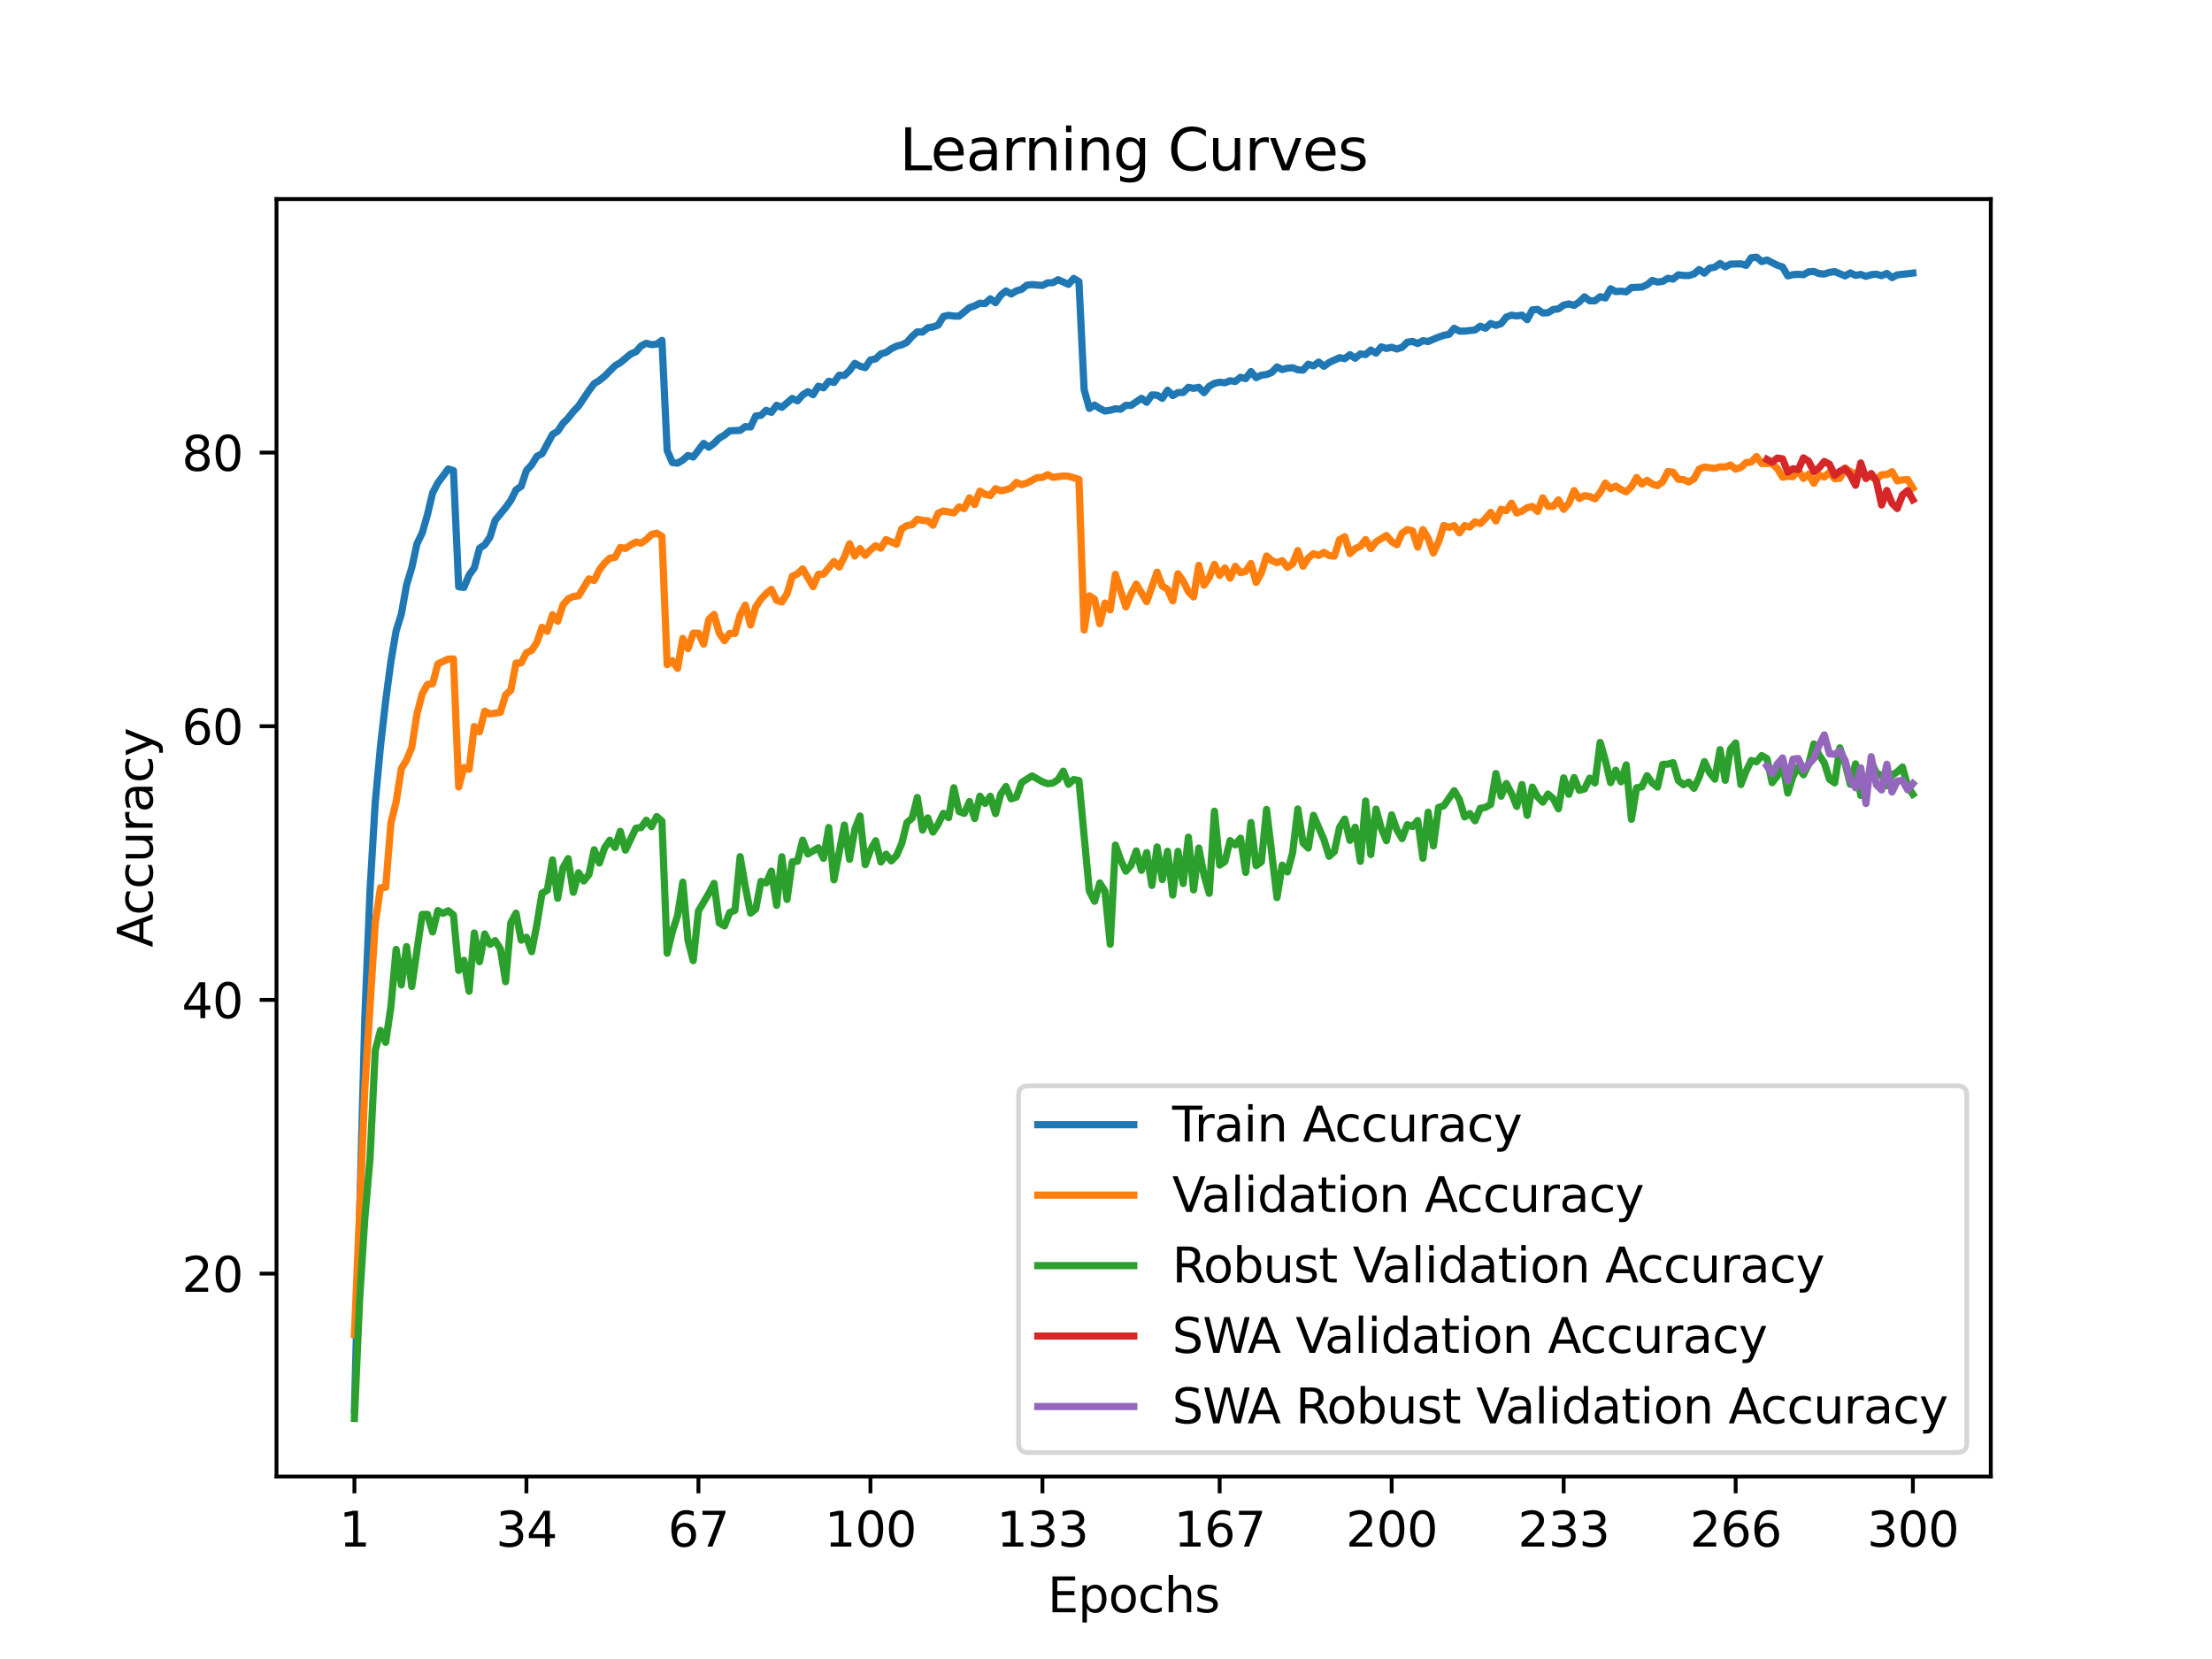 <?xml version="1.0" encoding="utf-8" standalone="no"?>
<!DOCTYPE svg PUBLIC "-//W3C//DTD SVG 1.1//EN"
  "http://www.w3.org/Graphics/SVG/1.1/DTD/svg11.dtd">
<svg xmlns:xlink="http://www.w3.org/1999/xlink" width="460.8pt" height="345.6pt" viewBox="0 0 460.8 345.6" xmlns="http://www.w3.org/2000/svg" version="1.1">
 <defs>
  <style type="text/css">*{stroke-linejoin: round; stroke-linecap: butt}</style>
 </defs>
 <g id="figure_1">
  <g id="patch_1">
   <path d="M 0 345.6 
L 460.8 345.6 
L 460.8 0 
L 0 0 
z
" style="fill: #ffffff"/>
  </g>
  <g id="axes_1">
   <g id="patch_2">
    <path d="M 57.6 307.584 
L 414.72 307.584 
L 414.72 41.472 
L 57.6 41.472 
z
" style="fill: #ffffff"/>
   </g>
   <g id="matplotlib.axis_1">
    <g id="xtick_1">
     <g id="line2d_1">
      <defs>
       <path id="m4eda9eae8a" d="M 0 0 
L 0 3.5 
" style="stroke: #000000; stroke-width: 0.8"/>
      </defs>
      <g>
       <use xlink:href="#m4eda9eae8a" x="73.833" y="307.584" style="stroke: #000000; stroke-width: 0.8"/>
      </g>
     </g>
     <g id="text_1">
      <!-- 1 -->
      <g transform="translate(70.651 322.182) scale(0.1 -0.1)">
       <defs>
        <path id="DejaVuSans-31" d="M 794 531 
L 1825 531 
L 1825 4091 
L 703 3866 
L 703 4441 
L 1819 4666 
L 2450 4666 
L 2450 531 
L 3481 531 
L 3481 0 
L 794 0 
L 794 531 
z
" transform="scale(0.016)"/>
       </defs>
       <use xlink:href="#DejaVuSans-31"/>
      </g>
     </g>
    </g>
    <g id="xtick_2">
     <g id="line2d_2">
      <g>
       <use xlink:href="#m4eda9eae8a" x="109.664" y="307.584" style="stroke: #000000; stroke-width: 0.8"/>
      </g>
     </g>
     <g id="text_2">
      <!-- 34 -->
      <g transform="translate(103.302 322.182) scale(0.1 -0.1)">
       <defs>
        <path id="DejaVuSans-33" d="M 2597 2516 
Q 3050 2419 3304 2112 
Q 3559 1806 3559 1356 
Q 3559 666 3084 287 
Q 2609 -91 1734 -91 
Q 1441 -91 1130 -33 
Q 819 25 488 141 
L 488 750 
Q 750 597 1062 519 
Q 1375 441 1716 441 
Q 2309 441 2620 675 
Q 2931 909 2931 1356 
Q 2931 1769 2642 2001 
Q 2353 2234 1838 2234 
L 1294 2234 
L 1294 2753 
L 1863 2753 
Q 2328 2753 2575 2939 
Q 2822 3125 2822 3475 
Q 2822 3834 2567 4026 
Q 2313 4219 1838 4219 
Q 1578 4219 1281 4162 
Q 984 4106 628 3988 
L 628 4550 
Q 988 4650 1302 4700 
Q 1616 4750 1894 4750 
Q 2613 4750 3031 4423 
Q 3450 4097 3450 3541 
Q 3450 3153 3228 2886 
Q 3006 2619 2597 2516 
z
" transform="scale(0.016)"/>
        <path id="DejaVuSans-34" d="M 2419 4116 
L 825 1625 
L 2419 1625 
L 2419 4116 
z
M 2253 4666 
L 3047 4666 
L 3047 1625 
L 3713 1625 
L 3713 1100 
L 3047 1100 
L 3047 0 
L 2419 0 
L 2419 1100 
L 313 1100 
L 313 1709 
L 2253 4666 
z
" transform="scale(0.016)"/>
       </defs>
       <use xlink:href="#DejaVuSans-33"/>
       <use xlink:href="#DejaVuSans-34" x="63.623"/>
      </g>
     </g>
    </g>
    <g id="xtick_3">
     <g id="line2d_3">
      <g>
       <use xlink:href="#m4eda9eae8a" x="145.496" y="307.584" style="stroke: #000000; stroke-width: 0.8"/>
      </g>
     </g>
     <g id="text_3">
      <!-- 67 -->
      <g transform="translate(139.133 322.182) scale(0.1 -0.1)">
       <defs>
        <path id="DejaVuSans-36" d="M 2113 2584 
Q 1688 2584 1439 2293 
Q 1191 2003 1191 1497 
Q 1191 994 1439 701 
Q 1688 409 2113 409 
Q 2538 409 2786 701 
Q 3034 994 3034 1497 
Q 3034 2003 2786 2293 
Q 2538 2584 2113 2584 
z
M 3366 4563 
L 3366 3988 
Q 3128 4100 2886 4159 
Q 2644 4219 2406 4219 
Q 1781 4219 1451 3797 
Q 1122 3375 1075 2522 
Q 1259 2794 1537 2939 
Q 1816 3084 2150 3084 
Q 2853 3084 3261 2657 
Q 3669 2231 3669 1497 
Q 3669 778 3244 343 
Q 2819 -91 2113 -91 
Q 1303 -91 875 529 
Q 447 1150 447 2328 
Q 447 3434 972 4092 
Q 1497 4750 2381 4750 
Q 2619 4750 2861 4703 
Q 3103 4656 3366 4563 
z
" transform="scale(0.016)"/>
        <path id="DejaVuSans-37" d="M 525 4666 
L 3525 4666 
L 3525 4397 
L 1831 0 
L 1172 0 
L 2766 4134 
L 525 4134 
L 525 4666 
z
" transform="scale(0.016)"/>
       </defs>
       <use xlink:href="#DejaVuSans-36"/>
       <use xlink:href="#DejaVuSans-37" x="63.623"/>
      </g>
     </g>
    </g>
    <g id="xtick_4">
     <g id="line2d_4">
      <g>
       <use xlink:href="#m4eda9eae8a" x="181.327" y="307.584" style="stroke: #000000; stroke-width: 0.8"/>
      </g>
     </g>
     <g id="text_4">
      <!-- 100 -->
      <g transform="translate(171.783 322.182) scale(0.1 -0.1)">
       <defs>
        <path id="DejaVuSans-30" d="M 2034 4250 
Q 1547 4250 1301 3770 
Q 1056 3291 1056 2328 
Q 1056 1369 1301 889 
Q 1547 409 2034 409 
Q 2525 409 2770 889 
Q 3016 1369 3016 2328 
Q 3016 3291 2770 3770 
Q 2525 4250 2034 4250 
z
M 2034 4750 
Q 2819 4750 3233 4129 
Q 3647 3509 3647 2328 
Q 3647 1150 3233 529 
Q 2819 -91 2034 -91 
Q 1250 -91 836 529 
Q 422 1150 422 2328 
Q 422 3509 836 4129 
Q 1250 4750 2034 4750 
z
" transform="scale(0.016)"/>
       </defs>
       <use xlink:href="#DejaVuSans-31"/>
       <use xlink:href="#DejaVuSans-30" x="63.623"/>
       <use xlink:href="#DejaVuSans-30" x="127.246"/>
      </g>
     </g>
    </g>
    <g id="xtick_5">
     <g id="line2d_5">
      <g>
       <use xlink:href="#m4eda9eae8a" x="217.158" y="307.584" style="stroke: #000000; stroke-width: 0.8"/>
      </g>
     </g>
     <g id="text_5">
      <!-- 133 -->
      <g transform="translate(207.615 322.182) scale(0.1 -0.1)">
       <use xlink:href="#DejaVuSans-31"/>
       <use xlink:href="#DejaVuSans-33" x="63.623"/>
       <use xlink:href="#DejaVuSans-33" x="127.246"/>
      </g>
     </g>
    </g>
    <g id="xtick_6">
     <g id="line2d_6">
      <g>
       <use xlink:href="#m4eda9eae8a" x="254.076" y="307.584" style="stroke: #000000; stroke-width: 0.8"/>
      </g>
     </g>
     <g id="text_6">
      <!-- 167 -->
      <g transform="translate(244.532 322.182) scale(0.1 -0.1)">
       <use xlink:href="#DejaVuSans-31"/>
       <use xlink:href="#DejaVuSans-36" x="63.623"/>
       <use xlink:href="#DejaVuSans-37" x="127.246"/>
      </g>
     </g>
    </g>
    <g id="xtick_7">
     <g id="line2d_7">
      <g>
       <use xlink:href="#m4eda9eae8a" x="289.907" y="307.584" style="stroke: #000000; stroke-width: 0.8"/>
      </g>
     </g>
     <g id="text_7">
      <!-- 200 -->
      <g transform="translate(280.363 322.182) scale(0.1 -0.1)">
       <defs>
        <path id="DejaVuSans-32" d="M 1228 531 
L 3431 531 
L 3431 0 
L 469 0 
L 469 531 
Q 828 903 1448 1529 
Q 2069 2156 2228 2338 
Q 2531 2678 2651 2914 
Q 2772 3150 2772 3378 
Q 2772 3750 2511 3984 
Q 2250 4219 1831 4219 
Q 1534 4219 1204 4116 
Q 875 4013 500 3803 
L 500 4441 
Q 881 4594 1212 4672 
Q 1544 4750 1819 4750 
Q 2544 4750 2975 4387 
Q 3406 4025 3406 3419 
Q 3406 3131 3298 2873 
Q 3191 2616 2906 2266 
Q 2828 2175 2409 1742 
Q 1991 1309 1228 531 
z
" transform="scale(0.016)"/>
       </defs>
       <use xlink:href="#DejaVuSans-32"/>
       <use xlink:href="#DejaVuSans-30" x="63.623"/>
       <use xlink:href="#DejaVuSans-30" x="127.246"/>
      </g>
     </g>
    </g>
    <g id="xtick_8">
     <g id="line2d_8">
      <g>
       <use xlink:href="#m4eda9eae8a" x="325.739" y="307.584" style="stroke: #000000; stroke-width: 0.8"/>
      </g>
     </g>
     <g id="text_8">
      <!-- 233 -->
      <g transform="translate(316.195 322.182) scale(0.1 -0.1)">
       <use xlink:href="#DejaVuSans-32"/>
       <use xlink:href="#DejaVuSans-33" x="63.623"/>
       <use xlink:href="#DejaVuSans-33" x="127.246"/>
      </g>
     </g>
    </g>
    <g id="xtick_9">
     <g id="line2d_9">
      <g>
       <use xlink:href="#m4eda9eae8a" x="361.57" y="307.584" style="stroke: #000000; stroke-width: 0.8"/>
      </g>
     </g>
     <g id="text_9">
      <!-- 266 -->
      <g transform="translate(352.026 322.182) scale(0.1 -0.1)">
       <use xlink:href="#DejaVuSans-32"/>
       <use xlink:href="#DejaVuSans-36" x="63.623"/>
       <use xlink:href="#DejaVuSans-36" x="127.246"/>
      </g>
     </g>
    </g>
    <g id="xtick_10">
     <g id="line2d_10">
      <g>
       <use xlink:href="#m4eda9eae8a" x="398.487" y="307.584" style="stroke: #000000; stroke-width: 0.8"/>
      </g>
     </g>
     <g id="text_10">
      <!-- 300 -->
      <g transform="translate(388.944 322.182) scale(0.1 -0.1)">
       <use xlink:href="#DejaVuSans-33"/>
       <use xlink:href="#DejaVuSans-30" x="63.623"/>
       <use xlink:href="#DejaVuSans-30" x="127.246"/>
      </g>
     </g>
    </g>
    <g id="text_11">
     <!-- Epochs -->
     <g transform="translate(218.244 335.861) scale(0.1 -0.1)">
      <defs>
       <path id="DejaVuSans-45" d="M 628 4666 
L 3578 4666 
L 3578 4134 
L 1259 4134 
L 1259 2753 
L 3481 2753 
L 3481 2222 
L 1259 2222 
L 1259 531 
L 3634 531 
L 3634 0 
L 628 0 
L 628 4666 
z
" transform="scale(0.016)"/>
       <path id="DejaVuSans-70" d="M 1159 525 
L 1159 -1331 
L 581 -1331 
L 581 3500 
L 1159 3500 
L 1159 2969 
Q 1341 3281 1617 3432 
Q 1894 3584 2278 3584 
Q 2916 3584 3314 3078 
Q 3713 2572 3713 1747 
Q 3713 922 3314 415 
Q 2916 -91 2278 -91 
Q 1894 -91 1617 61 
Q 1341 213 1159 525 
z
M 3116 1747 
Q 3116 2381 2855 2742 
Q 2594 3103 2138 3103 
Q 1681 3103 1420 2742 
Q 1159 2381 1159 1747 
Q 1159 1113 1420 752 
Q 1681 391 2138 391 
Q 2594 391 2855 752 
Q 3116 1113 3116 1747 
z
" transform="scale(0.016)"/>
       <path id="DejaVuSans-6f" d="M 1959 3097 
Q 1497 3097 1228 2736 
Q 959 2375 959 1747 
Q 959 1119 1226 758 
Q 1494 397 1959 397 
Q 2419 397 2687 759 
Q 2956 1122 2956 1747 
Q 2956 2369 2687 2733 
Q 2419 3097 1959 3097 
z
M 1959 3584 
Q 2709 3584 3137 3096 
Q 3566 2609 3566 1747 
Q 3566 888 3137 398 
Q 2709 -91 1959 -91 
Q 1206 -91 779 398 
Q 353 888 353 1747 
Q 353 2609 779 3096 
Q 1206 3584 1959 3584 
z
" transform="scale(0.016)"/>
       <path id="DejaVuSans-63" d="M 3122 3366 
L 3122 2828 
Q 2878 2963 2633 3030 
Q 2388 3097 2138 3097 
Q 1578 3097 1268 2742 
Q 959 2388 959 1747 
Q 959 1106 1268 751 
Q 1578 397 2138 397 
Q 2388 397 2633 464 
Q 2878 531 3122 666 
L 3122 134 
Q 2881 22 2623 -34 
Q 2366 -91 2075 -91 
Q 1284 -91 818 406 
Q 353 903 353 1747 
Q 353 2603 823 3093 
Q 1294 3584 2113 3584 
Q 2378 3584 2631 3529 
Q 2884 3475 3122 3366 
z
" transform="scale(0.016)"/>
       <path id="DejaVuSans-68" d="M 3513 2113 
L 3513 0 
L 2938 0 
L 2938 2094 
Q 2938 2591 2744 2837 
Q 2550 3084 2163 3084 
Q 1697 3084 1428 2787 
Q 1159 2491 1159 1978 
L 1159 0 
L 581 0 
L 581 4863 
L 1159 4863 
L 1159 2956 
Q 1366 3272 1645 3428 
Q 1925 3584 2291 3584 
Q 2894 3584 3203 3211 
Q 3513 2838 3513 2113 
z
" transform="scale(0.016)"/>
       <path id="DejaVuSans-73" d="M 2834 3397 
L 2834 2853 
Q 2591 2978 2328 3040 
Q 2066 3103 1784 3103 
Q 1356 3103 1142 2972 
Q 928 2841 928 2578 
Q 928 2378 1081 2264 
Q 1234 2150 1697 2047 
L 1894 2003 
Q 2506 1872 2764 1633 
Q 3022 1394 3022 966 
Q 3022 478 2636 193 
Q 2250 -91 1575 -91 
Q 1294 -91 989 -36 
Q 684 19 347 128 
L 347 722 
Q 666 556 975 473 
Q 1284 391 1588 391 
Q 1994 391 2212 530 
Q 2431 669 2431 922 
Q 2431 1156 2273 1281 
Q 2116 1406 1581 1522 
L 1381 1569 
Q 847 1681 609 1914 
Q 372 2147 372 2553 
Q 372 3047 722 3315 
Q 1072 3584 1716 3584 
Q 2034 3584 2315 3537 
Q 2597 3491 2834 3397 
z
" transform="scale(0.016)"/>
      </defs>
      <use xlink:href="#DejaVuSans-45"/>
      <use xlink:href="#DejaVuSans-70" x="63.184"/>
      <use xlink:href="#DejaVuSans-6f" x="126.66"/>
      <use xlink:href="#DejaVuSans-63" x="187.842"/>
      <use xlink:href="#DejaVuSans-68" x="242.822"/>
      <use xlink:href="#DejaVuSans-73" x="306.201"/>
     </g>
    </g>
   </g>
   <g id="matplotlib.axis_2">
    <g id="ytick_1">
     <g id="line2d_11">
      <defs>
       <path id="mac9c007d99" d="M 0 0 
L -3.5 0 
" style="stroke: #000000; stroke-width: 0.8"/>
      </defs>
      <g>
       <use xlink:href="#mac9c007d99" x="57.6" y="265.311" style="stroke: #000000; stroke-width: 0.8"/>
      </g>
     </g>
     <g id="text_12">
      <!-- 20 -->
      <g transform="translate(37.875 269.11) scale(0.1 -0.1)">
       <use xlink:href="#DejaVuSans-32"/>
       <use xlink:href="#DejaVuSans-30" x="63.623"/>
      </g>
     </g>
    </g>
    <g id="ytick_2">
     <g id="line2d_12">
      <g>
       <use xlink:href="#mac9c007d99" x="57.6" y="208.299" style="stroke: #000000; stroke-width: 0.8"/>
      </g>
     </g>
     <g id="text_13">
      <!-- 40 -->
      <g transform="translate(37.875 212.098) scale(0.1 -0.1)">
       <use xlink:href="#DejaVuSans-34"/>
       <use xlink:href="#DejaVuSans-30" x="63.623"/>
      </g>
     </g>
    </g>
    <g id="ytick_3">
     <g id="line2d_13">
      <g>
       <use xlink:href="#mac9c007d99" x="57.6" y="151.287" style="stroke: #000000; stroke-width: 0.8"/>
      </g>
     </g>
     <g id="text_14">
      <!-- 60 -->
      <g transform="translate(37.875 155.086) scale(0.1 -0.1)">
       <use xlink:href="#DejaVuSans-36"/>
       <use xlink:href="#DejaVuSans-30" x="63.623"/>
      </g>
     </g>
    </g>
    <g id="ytick_4">
     <g id="line2d_14">
      <g>
       <use xlink:href="#mac9c007d99" x="57.6" y="94.275" style="stroke: #000000; stroke-width: 0.8"/>
      </g>
     </g>
     <g id="text_15">
      <!-- 80 -->
      <g transform="translate(37.875 98.074) scale(0.1 -0.1)">
       <defs>
        <path id="DejaVuSans-38" d="M 2034 2216 
Q 1584 2216 1326 1975 
Q 1069 1734 1069 1313 
Q 1069 891 1326 650 
Q 1584 409 2034 409 
Q 2484 409 2743 651 
Q 3003 894 3003 1313 
Q 3003 1734 2745 1975 
Q 2488 2216 2034 2216 
z
M 1403 2484 
Q 997 2584 770 2862 
Q 544 3141 544 3541 
Q 544 4100 942 4425 
Q 1341 4750 2034 4750 
Q 2731 4750 3128 4425 
Q 3525 4100 3525 3541 
Q 3525 3141 3298 2862 
Q 3072 2584 2669 2484 
Q 3125 2378 3379 2068 
Q 3634 1759 3634 1313 
Q 3634 634 3220 271 
Q 2806 -91 2034 -91 
Q 1263 -91 848 271 
Q 434 634 434 1313 
Q 434 1759 690 2068 
Q 947 2378 1403 2484 
z
M 1172 3481 
Q 1172 3119 1398 2916 
Q 1625 2713 2034 2713 
Q 2441 2713 2670 2916 
Q 2900 3119 2900 3481 
Q 2900 3844 2670 4047 
Q 2441 4250 2034 4250 
Q 1625 4250 1398 4047 
Q 1172 3844 1172 3481 
z
" transform="scale(0.016)"/>
       </defs>
       <use xlink:href="#DejaVuSans-38"/>
       <use xlink:href="#DejaVuSans-30" x="63.623"/>
      </g>
     </g>
    </g>
    <g id="text_16">
     <!-- Accuracy -->
     <g transform="translate(31.795 197.356) rotate(-90) scale(0.1 -0.1)">
      <defs>
       <path id="DejaVuSans-41" d="M 2188 4044 
L 1331 1722 
L 3047 1722 
L 2188 4044 
z
M 1831 4666 
L 2547 4666 
L 4325 0 
L 3669 0 
L 3244 1197 
L 1141 1197 
L 716 0 
L 50 0 
L 1831 4666 
z
" transform="scale(0.016)"/>
       <path id="DejaVuSans-75" d="M 544 1381 
L 544 3500 
L 1119 3500 
L 1119 1403 
Q 1119 906 1312 657 
Q 1506 409 1894 409 
Q 2359 409 2629 706 
Q 2900 1003 2900 1516 
L 2900 3500 
L 3475 3500 
L 3475 0 
L 2900 0 
L 2900 538 
Q 2691 219 2414 64 
Q 2138 -91 1772 -91 
Q 1169 -91 856 284 
Q 544 659 544 1381 
z
M 1991 3584 
L 1991 3584 
z
" transform="scale(0.016)"/>
       <path id="DejaVuSans-72" d="M 2631 2963 
Q 2534 3019 2420 3045 
Q 2306 3072 2169 3072 
Q 1681 3072 1420 2755 
Q 1159 2438 1159 1844 
L 1159 0 
L 581 0 
L 581 3500 
L 1159 3500 
L 1159 2956 
Q 1341 3275 1631 3429 
Q 1922 3584 2338 3584 
Q 2397 3584 2469 3576 
Q 2541 3569 2628 3553 
L 2631 2963 
z
" transform="scale(0.016)"/>
       <path id="DejaVuSans-61" d="M 2194 1759 
Q 1497 1759 1228 1600 
Q 959 1441 959 1056 
Q 959 750 1161 570 
Q 1363 391 1709 391 
Q 2188 391 2477 730 
Q 2766 1069 2766 1631 
L 2766 1759 
L 2194 1759 
z
M 3341 1997 
L 3341 0 
L 2766 0 
L 2766 531 
Q 2569 213 2275 61 
Q 1981 -91 1556 -91 
Q 1019 -91 701 211 
Q 384 513 384 1019 
Q 384 1609 779 1909 
Q 1175 2209 1959 2209 
L 2766 2209 
L 2766 2266 
Q 2766 2663 2505 2880 
Q 2244 3097 1772 3097 
Q 1472 3097 1187 3025 
Q 903 2953 641 2809 
L 641 3341 
Q 956 3463 1253 3523 
Q 1550 3584 1831 3584 
Q 2591 3584 2966 3190 
Q 3341 2797 3341 1997 
z
" transform="scale(0.016)"/>
       <path id="DejaVuSans-79" d="M 2059 -325 
Q 1816 -950 1584 -1140 
Q 1353 -1331 966 -1331 
L 506 -1331 
L 506 -850 
L 844 -850 
Q 1081 -850 1212 -737 
Q 1344 -625 1503 -206 
L 1606 56 
L 191 3500 
L 800 3500 
L 1894 763 
L 2988 3500 
L 3597 3500 
L 2059 -325 
z
" transform="scale(0.016)"/>
      </defs>
      <use xlink:href="#DejaVuSans-41"/>
      <use xlink:href="#DejaVuSans-63" x="66.658"/>
      <use xlink:href="#DejaVuSans-63" x="121.639"/>
      <use xlink:href="#DejaVuSans-75" x="176.619"/>
      <use xlink:href="#DejaVuSans-72" x="239.998"/>
      <use xlink:href="#DejaVuSans-61" x="281.111"/>
      <use xlink:href="#DejaVuSans-63" x="342.391"/>
      <use xlink:href="#DejaVuSans-79" x="397.371"/>
     </g>
    </g>
   </g>
   <g id="line2d_15">
    <path d="M 73.833 293.72 
L 76.004 211.965 
L 77.09 185.329 
L 78.176 167.062 
L 79.262 155.471 
L 80.348 145.962 
L 81.433 137.798 
L 82.519 131.424 
L 83.605 127.946 
L 84.691 121.868 
L 85.777 118.271 
L 86.862 113.277 
L 87.948 111.036 
L 89.034 107.268 
L 90.12 102.695 
L 91.206 100.592 
L 93.377 97.69 
L 94.463 98.032 
L 95.549 122.228 
L 96.635 122.376 
L 97.72 119.81 
L 98.806 118.311 
L 99.892 114.212 
L 100.978 113.493 
L 102.064 111.908 
L 103.149 108.397 
L 105.321 105.734 
L 106.407 104.24 
L 107.493 102.057 
L 108.578 101.304 
L 109.664 98.009 
L 110.75 96.846 
L 111.836 95.067 
L 112.922 94.514 
L 115.093 90.506 
L 116.179 89.833 
L 117.265 88.209 
L 118.351 87.108 
L 119.436 85.723 
L 120.522 84.594 
L 122.694 81.367 
L 123.78 79.913 
L 124.865 79.252 
L 125.951 78.374 
L 128.123 76.185 
L 129.209 75.558 
L 131.38 73.745 
L 132.466 73.283 
L 133.552 72.057 
L 134.638 71.515 
L 135.723 71.8 
L 136.809 71.692 
L 137.895 70.911 
L 138.981 93.847 
L 140.067 96.356 
L 141.152 96.487 
L 142.238 95.837 
L 143.324 94.89 
L 144.41 95.21 
L 146.581 92.365 
L 147.667 93.169 
L 148.753 92.348 
L 149.839 91.27 
L 150.925 90.632 
L 152.01 89.742 
L 154.182 89.657 
L 155.268 88.858 
L 156.354 88.95 
L 157.439 86.658 
L 158.525 86.521 
L 159.611 85.472 
L 160.697 85.905 
L 161.783 84.423 
L 162.868 84.856 
L 165.04 82.998 
L 166.126 83.505 
L 167.212 82.256 
L 168.297 81.584 
L 169.383 82.217 
L 170.469 80.449 
L 171.555 80.797 
L 172.641 79.423 
L 173.726 79.68 
L 174.812 78.174 
L 175.898 78.22 
L 176.984 77.194 
L 178.07 75.694 
L 179.155 76.282 
L 180.241 76.589 
L 181.327 74.993 
L 182.413 74.759 
L 183.499 73.733 
L 184.584 73.42 
L 185.67 72.65 
L 186.756 72.114 
L 187.842 71.84 
L 188.928 71.322 
L 190.013 70.062 
L 191.099 69.138 
L 192.185 69.172 
L 193.271 68.283 
L 194.357 68.106 
L 195.442 67.724 
L 196.528 65.928 
L 197.614 65.689 
L 198.7 65.843 
L 199.786 65.866 
L 201.957 64.087 
L 203.043 63.71 
L 204.129 63.157 
L 205.215 63.243 
L 206.3 62.251 
L 207.386 63.055 
L 208.472 61.493 
L 209.558 60.609 
L 210.644 61.248 
L 211.729 60.592 
L 212.815 60.267 
L 213.901 59.412 
L 214.987 59.286 
L 217.158 59.469 
L 218.244 58.921 
L 219.33 58.882 
L 220.416 58.271 
L 222.587 59.235 
L 223.673 57.998 
L 224.759 58.653 
L 225.845 81.156 
L 226.931 85.084 
L 228.016 84.377 
L 229.102 85.096 
L 230.188 85.626 
L 231.274 85.455 
L 232.36 85.158 
L 233.445 85.25 
L 234.531 84.429 
L 235.617 84.457 
L 237.789 82.969 
L 238.875 83.802 
L 239.96 82.262 
L 241.046 82.319 
L 242.132 82.986 
L 243.218 81.304 
L 244.304 82.399 
L 245.389 81.772 
L 246.475 81.76 
L 247.561 80.683 
L 248.647 80.894 
L 249.733 80.689 
L 250.818 81.795 
L 251.904 80.466 
L 252.99 79.856 
L 254.076 79.623 
L 255.162 79.742 
L 256.247 79.315 
L 257.333 79.469 
L 258.419 78.591 
L 259.505 78.87 
L 260.591 77.41 
L 261.676 78.676 
L 262.762 78.157 
L 263.848 78.026 
L 264.934 77.587 
L 266.02 76.441 
L 267.105 76.977 
L 268.191 76.704 
L 269.277 76.612 
L 270.363 77.034 
L 271.449 77.097 
L 272.534 75.871 
L 273.62 76.219 
L 274.706 75.421 
L 275.792 76.299 
L 276.878 75.523 
L 279.049 74.509 
L 280.135 74.719 
L 281.221 73.881 
L 282.307 74.628 
L 283.392 73.727 
L 284.478 73.87 
L 285.564 72.929 
L 286.65 73.556 
L 287.736 72.262 
L 288.821 72.593 
L 289.907 72.342 
L 290.993 72.707 
L 292.079 72.348 
L 293.165 71.287 
L 294.25 71.122 
L 295.336 71.561 
L 296.422 70.968 
L 297.508 71.151 
L 299.679 70.221 
L 300.765 69.856 
L 301.851 69.651 
L 302.937 68.385 
L 304.023 68.978 
L 305.108 68.978 
L 307.28 68.733 
L 308.366 67.941 
L 309.452 68.374 
L 310.537 67.393 
L 311.623 67.781 
L 312.709 67.416 
L 313.795 66.054 
L 314.881 65.655 
L 315.966 65.82 
L 317.052 65.643 
L 318.138 66.595 
L 319.224 64.554 
L 320.31 64.446 
L 321.395 65.193 
L 322.481 65.136 
L 323.567 64.463 
L 324.653 64.349 
L 325.739 63.557 
L 326.824 63.306 
L 327.91 63.619 
L 328.996 62.889 
L 330.082 61.829 
L 331.168 62.667 
L 332.253 62.673 
L 333.339 61.806 
L 334.425 62.08 
L 335.511 60.153 
L 336.597 60.74 
L 337.682 60.655 
L 338.768 60.797 
L 339.854 59.908 
L 342.026 59.811 
L 343.111 59.321 
L 344.197 58.425 
L 345.283 58.756 
L 346.369 58.619 
L 347.455 57.964 
L 348.54 58.14 
L 349.626 57.251 
L 350.712 57.388 
L 351.798 57.405 
L 352.884 57.063 
L 353.969 56.145 
L 355.055 56.915 
L 356.141 55.854 
L 357.227 55.655 
L 358.313 54.885 
L 359.398 55.598 
L 360.484 55.022 
L 362.656 54.959 
L 363.742 55.29 
L 364.827 53.688 
L 365.913 53.568 
L 366.999 54.492 
L 368.085 54.167 
L 370.256 55.256 
L 371.342 55.62 
L 372.428 57.473 
L 373.514 57.211 
L 374.6 57.143 
L 375.685 57.228 
L 376.771 56.624 
L 377.857 56.555 
L 378.943 56.994 
L 380.029 57.091 
L 381.114 56.738 
L 382.2 56.584 
L 384.372 57.473 
L 385.458 56.846 
L 386.543 57.365 
L 387.629 57.165 
L 388.715 57.565 
L 389.801 57.222 
L 390.887 57.12 
L 391.972 57.428 
L 393.058 56.966 
L 394.144 57.833 
L 395.23 57.257 
L 397.401 57.023 
L 398.487 56.892 
L 398.487 56.892 
" clip-path="url(#pbd47a88545)" style="fill: none; stroke: #1f77b4; stroke-width: 1.5; stroke-linecap: square"/>
   </g>
   <g id="line2d_16">
    <path d="M 73.833 277.996 
L 76.004 226.828 
L 78.176 192.307 
L 79.262 184.924 
L 80.348 184.838 
L 81.433 171.44 
L 82.519 167.051 
L 83.605 160.124 
L 84.691 158.356 
L 85.777 155.705 
L 86.862 148.721 
L 87.948 144.559 
L 89.034 142.592 
L 90.12 142.45 
L 91.206 138.316 
L 93.377 137.29 
L 94.463 137.262 
L 95.549 163.943 
L 96.635 159.896 
L 97.72 160.238 
L 98.806 151.344 
L 99.892 152.455 
L 100.978 148.151 
L 102.064 148.721 
L 104.235 148.379 
L 105.321 144.759 
L 106.407 143.79 
L 107.493 138.145 
L 108.578 138.088 
L 109.664 135.979 
L 110.75 135.494 
L 111.836 133.841 
L 112.922 130.677 
L 114.007 131.504 
L 115.093 128.054 
L 116.179 129.423 
L 117.265 126.03 
L 118.351 124.748 
L 119.436 124.263 
L 120.522 124.12 
L 122.694 120.586 
L 123.78 120.928 
L 124.865 118.704 
L 125.951 117.279 
L 127.037 116.281 
L 128.123 116.11 
L 129.209 114.058 
L 130.294 114.257 
L 131.38 113.516 
L 132.466 112.918 
L 133.552 113.146 
L 134.638 112.404 
L 135.723 111.35 
L 136.809 111.065 
L 137.895 111.72 
L 138.981 138.459 
L 140.067 137.632 
L 141.152 139.229 
L 142.238 132.986 
L 143.324 135.124 
L 144.41 131.903 
L 145.496 131.903 
L 146.581 134.183 
L 147.667 129.024 
L 148.753 127.997 
L 149.839 131.903 
L 150.925 133.47 
L 152.01 131.931 
L 153.096 131.96 
L 154.182 128.083 
L 155.268 126.059 
L 156.354 130.192 
L 157.439 126.401 
L 158.525 124.833 
L 159.611 123.636 
L 160.697 122.781 
L 161.783 125.061 
L 162.868 125.403 
L 163.954 123.693 
L 165.04 120.044 
L 166.126 119.559 
L 167.212 118.505 
L 169.383 122.211 
L 170.469 119.645 
L 171.555 119.617 
L 173.726 116.965 
L 174.812 118.134 
L 175.898 116.025 
L 176.984 113.26 
L 178.07 115.825 
L 179.155 114.286 
L 180.241 115.683 
L 181.327 114.571 
L 182.413 113.687 
L 183.499 114.2 
L 184.584 112.404 
L 186.756 113.374 
L 187.842 110.153 
L 188.928 109.497 
L 190.013 109.297 
L 191.099 108.157 
L 192.185 108.414 
L 193.271 108.471 
L 194.357 109.411 
L 195.442 106.903 
L 196.528 106.447 
L 198.7 106.846 
L 199.786 105.592 
L 200.871 105.962 
L 201.957 103.71 
L 203.043 105.107 
L 204.129 102.313 
L 205.215 102.969 
L 206.3 103.226 
L 207.386 101.8 
L 208.472 102.228 
L 209.558 102.028 
L 210.644 101.658 
L 211.729 100.489 
L 212.815 100.974 
L 213.901 100.631 
L 216.073 99.491 
L 217.158 99.463 
L 218.244 98.893 
L 219.33 99.434 
L 221.502 99.149 
L 222.587 99.206 
L 224.759 99.862 
L 225.845 131.247 
L 226.931 124.12 
L 228.016 124.805 
L 229.102 129.936 
L 230.188 125.631 
L 231.274 127.057 
L 232.36 119.645 
L 234.531 126.429 
L 235.617 123.721 
L 236.703 121.669 
L 238.875 125.346 
L 241.046 119.189 
L 242.132 122.097 
L 243.218 122.752 
L 244.304 125.175 
L 245.389 119.531 
L 246.475 121.042 
L 247.561 123.265 
L 248.647 124.349 
L 249.733 117.764 
L 250.818 121.897 
L 251.904 120.301 
L 252.99 117.564 
L 254.076 119.873 
L 255.162 118.305 
L 256.247 120.443 
L 257.333 117.963 
L 258.419 119.303 
L 259.505 119.018 
L 260.591 117.393 
L 261.676 121.327 
L 262.762 119.331 
L 263.848 115.825 
L 264.934 116.766 
L 266.02 117.222 
L 267.105 116.794 
L 268.191 118.191 
L 269.277 117.45 
L 270.363 114.685 
L 271.449 117.963 
L 272.534 116.253 
L 273.62 115.341 
L 274.706 115.711 
L 275.792 115.056 
L 276.878 115.74 
L 277.963 115.854 
L 279.049 112.433 
L 280.135 111.806 
L 281.221 115.312 
L 282.307 114.286 
L 283.392 113.801 
L 284.478 112.404 
L 285.564 114.286 
L 286.65 112.889 
L 288.821 111.549 
L 289.907 112.832 
L 290.993 113.488 
L 292.079 111.065 
L 293.165 110.324 
L 294.25 110.58 
L 295.336 113.972 
L 296.422 110.324 
L 297.508 112.148 
L 298.594 115.198 
L 299.679 112.889 
L 300.765 109.468 
L 301.851 109.867 
L 302.937 109.497 
L 304.023 111.008 
L 305.108 109.497 
L 306.194 109.782 
L 307.28 108.699 
L 308.366 109.069 
L 309.452 108.015 
L 310.537 106.732 
L 311.623 108.528 
L 312.709 106.076 
L 313.795 106.39 
L 314.881 104.822 
L 315.966 106.874 
L 317.052 106.475 
L 318.138 105.763 
L 319.224 105.506 
L 320.31 106.532 
L 321.395 103.71 
L 322.481 105.478 
L 323.567 105.478 
L 324.653 104.138 
L 325.739 106.105 
L 326.824 104.85 
L 327.91 102.199 
L 328.996 103.853 
L 330.082 103.254 
L 331.168 103.425 
L 332.253 103.91 
L 333.339 102.627 
L 334.425 100.631 
L 335.511 101.8 
L 336.597 101.259 
L 337.682 101.971 
L 338.768 102.456 
L 339.854 101.401 
L 340.94 99.463 
L 342.026 100.831 
L 343.111 100.061 
L 344.197 100.831 
L 345.283 101.173 
L 346.369 100.346 
L 347.455 98.208 
L 348.54 98.38 
L 349.626 99.862 
L 350.712 99.919 
L 351.798 100.403 
L 352.884 99.748 
L 353.969 97.724 
L 355.055 97.296 
L 357.227 97.581 
L 358.313 97.239 
L 359.398 97.296 
L 360.484 96.869 
L 361.57 97.724 
L 362.656 97.382 
L 363.742 96.356 
L 364.827 96.242 
L 365.913 95.101 
L 366.999 96.555 
L 369.171 96.584 
L 370.256 97.61 
L 371.342 99.406 
L 372.428 99.235 
L 373.514 99.292 
L 374.6 97.98 
L 375.685 99.662 
L 376.771 98.779 
L 377.857 100.66 
L 378.943 98.95 
L 380.029 99.377 
L 381.114 98.38 
L 382.2 99.719 
L 383.286 99.634 
L 384.372 97.496 
L 385.458 98.265 
L 386.543 98.693 
L 387.629 98.665 
L 388.715 99.149 
L 389.801 99.292 
L 390.887 99.862 
L 391.972 98.893 
L 393.058 98.864 
L 394.144 98.265 
L 395.23 100.175 
L 396.316 99.976 
L 397.401 99.89 
L 398.487 101.658 
L 398.487 101.658 
" clip-path="url(#pbd47a88545)" style="fill: none; stroke: #ff7f0e; stroke-width: 1.5; stroke-linecap: square"/>
   </g>
   <g id="line2d_17">
    <path d="M 73.833 295.488 
L 74.919 270.658 
L 76.004 253.771 
L 77.09 241.209 
L 78.176 218.777 
L 79.262 214.649 
L 80.348 217.126 
L 81.433 209.675 
L 82.519 197.781 
L 83.605 205.173 
L 84.691 197.191 
L 85.777 205.527 
L 87.948 190.487 
L 89.034 190.468 
L 90.12 194.144 
L 91.206 189.681 
L 92.291 190.271 
L 93.377 189.721 
L 94.463 190.625 
L 95.549 202.165 
L 96.635 200.042 
L 97.72 206.49 
L 98.806 194.36 
L 99.892 200.356 
L 100.978 194.557 
L 102.064 196.719 
L 103.149 195.953 
L 104.235 197.663 
L 105.321 204.505 
L 106.407 192.237 
L 107.493 190.232 
L 108.578 195.854 
L 109.664 195.245 
L 110.75 198.253 
L 111.836 192.591 
L 112.922 186.064 
L 114.007 185.455 
L 115.093 179.124 
L 116.179 187.126 
L 117.265 180.795 
L 118.351 178.869 
L 119.436 185.887 
L 120.522 181.798 
L 121.608 183.528 
L 122.694 182.152 
L 123.78 177.021 
L 124.865 179.793 
L 125.951 176.608 
L 127.037 175.035 
L 128.123 176.549 
L 129.209 173.168 
L 130.294 177.099 
L 132.466 172.519 
L 133.552 172.401 
L 134.638 170.867 
L 135.723 172.204 
L 136.809 170.101 
L 137.895 171.064 
L 138.981 198.567 
L 140.067 194.065 
L 141.152 190.723 
L 142.238 183.764 
L 143.324 195.933 
L 144.41 200.121 
L 145.496 189.78 
L 147.667 186.103 
L 148.753 184.02 
L 149.839 192.276 
L 150.925 192.886 
L 152.01 190.094 
L 153.096 189.642 
L 154.182 178.456 
L 155.268 184.747 
L 156.354 190.232 
L 157.439 189.367 
L 158.525 183.607 
L 159.611 183.921 
L 160.697 181.464 
L 161.783 188.6 
L 162.868 178.476 
L 163.954 187.381 
L 165.04 179.537 
L 166.126 179.419 
L 167.212 175.016 
L 168.297 177.886 
L 170.469 176.608 
L 171.555 178.81 
L 172.641 172.381 
L 173.726 183.292 
L 175.898 171.87 
L 176.984 179.026 
L 178.07 172.794 
L 179.155 169.983 
L 180.241 180.127 
L 181.327 177.119 
L 182.413 175.153 
L 183.499 179.577 
L 184.584 177.945 
L 185.67 179.341 
L 186.756 178.22 
L 187.842 175.743 
L 188.928 171.359 
L 190.013 170.435 
L 191.099 166.13 
L 192.185 172.912 
L 193.271 170.376 
L 194.357 173.345 
L 195.442 171.673 
L 196.528 169.432 
L 197.614 170.337 
L 198.7 164.105 
L 199.786 169.039 
L 200.871 169.452 
L 201.957 166.975 
L 203.043 170.533 
L 204.129 165.854 
L 205.215 167.368 
L 206.3 165.874 
L 207.386 169.511 
L 208.472 165.441 
L 209.558 163.849 
L 210.644 166.424 
L 211.729 166.051 
L 212.815 163.023 
L 214.987 161.628 
L 217.158 162.866 
L 218.244 163.259 
L 219.33 163.122 
L 220.416 162.414 
L 221.502 160.645 
L 222.587 163.377 
L 223.673 162.394 
L 224.759 162.591 
L 226.931 185.651 
L 228.016 187.755 
L 229.102 183.941 
L 230.188 185.651 
L 231.274 196.7 
L 232.36 176.038 
L 233.445 179.105 
L 234.531 181.483 
L 235.617 180.265 
L 236.703 177.257 
L 237.789 181.307 
L 238.875 177.611 
L 239.96 184.452 
L 241.046 176.431 
L 242.132 183.233 
L 243.218 177.335 
L 244.304 186.457 
L 245.389 177.355 
L 246.475 184.059 
L 247.561 174.386 
L 248.647 185.396 
L 249.733 176.667 
L 250.818 182.29 
L 251.904 186.103 
L 252.99 168.98 
L 254.076 180.206 
L 255.162 179.498 
L 256.247 175.114 
L 257.333 175.999 
L 258.419 174.603 
L 259.505 181.739 
L 260.591 171.339 
L 261.676 180.324 
L 262.762 179.537 
L 263.848 168.626 
L 266.02 186.988 
L 267.105 180.225 
L 268.191 181.641 
L 269.277 177.65 
L 270.363 168.528 
L 271.449 175.605 
L 272.534 176.667 
L 273.62 169.845 
L 275.792 174.878 
L 276.878 178.377 
L 277.963 177.414 
L 279.049 172.381 
L 280.135 170.632 
L 281.221 175.075 
L 282.307 172.322 
L 283.392 179.439 
L 284.478 166.857 
L 285.564 178.023 
L 286.65 168.548 
L 287.736 172.538 
L 288.821 175.134 
L 289.907 169.747 
L 290.993 172.853 
L 292.079 174.701 
L 293.165 171.791 
L 294.25 172.185 
L 295.336 170.926 
L 296.422 178.81 
L 297.508 169.177 
L 298.594 176.215 
L 299.679 168.194 
L 300.765 167.86 
L 302.937 164.714 
L 304.023 166.562 
L 305.108 170.179 
L 306.194 169.472 
L 307.28 170.985 
L 308.366 168.39 
L 309.452 168.194 
L 310.537 167.565 
L 311.623 161.136 
L 312.709 165.874 
L 313.795 163.22 
L 314.881 165.323 
L 315.966 167.997 
L 317.052 163.436 
L 318.138 169.845 
L 319.224 163.967 
L 320.31 165.992 
L 321.395 167.112 
L 322.481 165.422 
L 323.567 166.365 
L 324.653 168.489 
L 325.739 162.04 
L 326.824 165.481 
L 327.91 161.981 
L 328.996 164.635 
L 330.082 164.36 
L 331.168 162.099 
L 332.253 163.102 
L 333.339 154.668 
L 334.425 158.384 
L 335.511 163.043 
L 336.597 160.448 
L 337.682 162.866 
L 338.768 159.347 
L 339.854 170.671 
L 340.94 164.105 
L 342.026 163.908 
L 343.111 161.588 
L 344.197 163.102 
L 345.283 163.967 
L 346.369 159.229 
L 347.455 159.19 
L 348.54 158.875 
L 349.626 162.611 
L 350.712 163.476 
L 351.798 162.925 
L 352.884 164.223 
L 353.969 161.922 
L 355.055 158.659 
L 356.141 160.959 
L 357.227 162.316 
L 358.313 156.162 
L 359.398 162.552 
L 360.484 156.044 
L 361.57 154.766 
L 362.656 163.436 
L 363.742 160.664 
L 364.827 158.423 
L 365.913 158.698 
L 366.999 157.401 
L 368.085 158.03 
L 369.171 163.043 
L 370.256 161.628 
L 371.342 159.033 
L 372.428 165.206 
L 373.514 161.687 
L 374.6 159.76 
L 375.685 161.392 
L 376.771 159.209 
L 377.857 154.983 
L 378.943 157.263 
L 380.029 158.895 
L 381.114 162.335 
L 382.2 163.082 
L 383.286 155.789 
L 384.372 159.091 
L 385.458 163.377 
L 386.543 159.131 
L 387.629 165.697 
L 388.715 164.891 
L 389.801 158.659 
L 390.887 161.057 
L 391.972 161.51 
L 393.058 163.672 
L 394.144 161.49 
L 395.23 160.802 
L 396.316 159.78 
L 397.401 163.77 
L 398.487 165.461 
L 398.487 165.461 
" clip-path="url(#pbd47a88545)" style="fill: none; stroke: #2ca02c; stroke-width: 1.5; stroke-linecap: square"/>
   </g>
   <g id="line2d_18">
    <path d="M 368.085 95.7 
L 369.171 96.299 
L 370.256 95.415 
L 371.342 95.586 
L 372.428 98.351 
L 373.514 97.638 
L 374.6 97.838 
L 375.685 95.386 
L 376.771 96.071 
L 377.857 98.237 
L 378.943 97.467 
L 380.029 96.128 
L 381.114 96.698 
L 382.2 99.035 
L 383.286 98.18 
L 384.372 97.61 
L 385.458 98.978 
L 386.543 101.088 
L 387.629 96.441 
L 388.715 99.691 
L 389.801 98.636 
L 390.887 100.232 
L 391.972 105.192 
L 393.058 102.171 
L 394.144 104.85 
L 395.23 105.934 
L 396.316 103.112 
L 397.401 102.199 
L 398.487 104.109 
L 398.487 104.109 
" clip-path="url(#pbd47a88545)" style="fill: none; stroke: #d62728; stroke-width: 1.5; stroke-linecap: square"/>
   </g>
   <g id="line2d_19">
    <path d="M 368.085 159.583 
L 369.171 161.175 
L 370.256 159.15 
L 371.342 157.892 
L 372.428 162.689 
L 373.514 158.148 
L 374.6 158.01 
L 375.685 160.389 
L 377.857 158.03 
L 378.943 155.278 
L 380.029 153.095 
L 381.114 157.027 
L 382.2 157.145 
L 383.286 156.359 
L 384.372 158.443 
L 385.458 162.512 
L 386.543 164.105 
L 387.629 159.956 
L 388.715 167.388 
L 389.801 157.637 
L 390.887 163.476 
L 391.972 164.557 
L 393.058 159.209 
L 394.144 164.989 
L 395.23 162.709 
L 396.316 162.571 
L 397.401 164.537 
L 398.487 163.24 
L 398.487 163.24 
" clip-path="url(#pbd47a88545)" style="fill: none; stroke: #9467bd; stroke-width: 1.5; stroke-linecap: square"/>
   </g>
   <g id="patch_3">
    <path d="M 57.6 307.584 
L 57.6 41.472 
" style="fill: none; stroke: #000000; stroke-width: 0.8; stroke-linejoin: miter; stroke-linecap: square"/>
   </g>
   <g id="patch_4">
    <path d="M 414.72 307.584 
L 414.72 41.472 
" style="fill: none; stroke: #000000; stroke-width: 0.8; stroke-linejoin: miter; stroke-linecap: square"/>
   </g>
   <g id="patch_5">
    <path d="M 57.6 307.584 
L 414.72 307.584 
" style="fill: none; stroke: #000000; stroke-width: 0.8; stroke-linejoin: miter; stroke-linecap: square"/>
   </g>
   <g id="patch_6">
    <path d="M 57.6 41.472 
L 414.72 41.472 
" style="fill: none; stroke: #000000; stroke-width: 0.8; stroke-linejoin: miter; stroke-linecap: square"/>
   </g>
   <g id="text_17">
    <!-- Learning Curves -->
    <g transform="translate(187.376 35.472) scale(0.12 -0.12)">
     <defs>
      <path id="DejaVuSans-4c" d="M 628 4666 
L 1259 4666 
L 1259 531 
L 3531 531 
L 3531 0 
L 628 0 
L 628 4666 
z
" transform="scale(0.016)"/>
      <path id="DejaVuSans-65" d="M 3597 1894 
L 3597 1613 
L 953 1613 
Q 991 1019 1311 708 
Q 1631 397 2203 397 
Q 2534 397 2845 478 
Q 3156 559 3463 722 
L 3463 178 
Q 3153 47 2828 -22 
Q 2503 -91 2169 -91 
Q 1331 -91 842 396 
Q 353 884 353 1716 
Q 353 2575 817 3079 
Q 1281 3584 2069 3584 
Q 2775 3584 3186 3129 
Q 3597 2675 3597 1894 
z
M 3022 2063 
Q 3016 2534 2758 2815 
Q 2500 3097 2075 3097 
Q 1594 3097 1305 2825 
Q 1016 2553 972 2059 
L 3022 2063 
z
" transform="scale(0.016)"/>
      <path id="DejaVuSans-6e" d="M 3513 2113 
L 3513 0 
L 2938 0 
L 2938 2094 
Q 2938 2591 2744 2837 
Q 2550 3084 2163 3084 
Q 1697 3084 1428 2787 
Q 1159 2491 1159 1978 
L 1159 0 
L 581 0 
L 581 3500 
L 1159 3500 
L 1159 2956 
Q 1366 3272 1645 3428 
Q 1925 3584 2291 3584 
Q 2894 3584 3203 3211 
Q 3513 2838 3513 2113 
z
" transform="scale(0.016)"/>
      <path id="DejaVuSans-69" d="M 603 3500 
L 1178 3500 
L 1178 0 
L 603 0 
L 603 3500 
z
M 603 4863 
L 1178 4863 
L 1178 4134 
L 603 4134 
L 603 4863 
z
" transform="scale(0.016)"/>
      <path id="DejaVuSans-67" d="M 2906 1791 
Q 2906 2416 2648 2759 
Q 2391 3103 1925 3103 
Q 1463 3103 1205 2759 
Q 947 2416 947 1791 
Q 947 1169 1205 825 
Q 1463 481 1925 481 
Q 2391 481 2648 825 
Q 2906 1169 2906 1791 
z
M 3481 434 
Q 3481 -459 3084 -895 
Q 2688 -1331 1869 -1331 
Q 1566 -1331 1297 -1286 
Q 1028 -1241 775 -1147 
L 775 -588 
Q 1028 -725 1275 -790 
Q 1522 -856 1778 -856 
Q 2344 -856 2625 -561 
Q 2906 -266 2906 331 
L 2906 616 
Q 2728 306 2450 153 
Q 2172 0 1784 0 
Q 1141 0 747 490 
Q 353 981 353 1791 
Q 353 2603 747 3093 
Q 1141 3584 1784 3584 
Q 2172 3584 2450 3431 
Q 2728 3278 2906 2969 
L 2906 3500 
L 3481 3500 
L 3481 434 
z
" transform="scale(0.016)"/>
      <path id="DejaVuSans-20" transform="scale(0.016)"/>
      <path id="DejaVuSans-43" d="M 4122 4306 
L 4122 3641 
Q 3803 3938 3442 4084 
Q 3081 4231 2675 4231 
Q 1875 4231 1450 3742 
Q 1025 3253 1025 2328 
Q 1025 1406 1450 917 
Q 1875 428 2675 428 
Q 3081 428 3442 575 
Q 3803 722 4122 1019 
L 4122 359 
Q 3791 134 3420 21 
Q 3050 -91 2638 -91 
Q 1578 -91 968 557 
Q 359 1206 359 2328 
Q 359 3453 968 4101 
Q 1578 4750 2638 4750 
Q 3056 4750 3426 4639 
Q 3797 4528 4122 4306 
z
" transform="scale(0.016)"/>
      <path id="DejaVuSans-76" d="M 191 3500 
L 800 3500 
L 1894 563 
L 2988 3500 
L 3597 3500 
L 2284 0 
L 1503 0 
L 191 3500 
z
" transform="scale(0.016)"/>
     </defs>
     <use xlink:href="#DejaVuSans-4c"/>
     <use xlink:href="#DejaVuSans-65" x="53.963"/>
     <use xlink:href="#DejaVuSans-61" x="115.486"/>
     <use xlink:href="#DejaVuSans-72" x="176.766"/>
     <use xlink:href="#DejaVuSans-6e" x="216.129"/>
     <use xlink:href="#DejaVuSans-69" x="279.508"/>
     <use xlink:href="#DejaVuSans-6e" x="307.291"/>
     <use xlink:href="#DejaVuSans-67" x="370.67"/>
     <use xlink:href="#DejaVuSans-20" x="434.146"/>
     <use xlink:href="#DejaVuSans-43" x="465.934"/>
     <use xlink:href="#DejaVuSans-75" x="535.758"/>
     <use xlink:href="#DejaVuSans-72" x="599.137"/>
     <use xlink:href="#DejaVuSans-76" x="640.25"/>
     <use xlink:href="#DejaVuSans-65" x="699.43"/>
     <use xlink:href="#DejaVuSans-73" x="760.953"/>
    </g>
   </g>
   <g id="legend_1">
    <g id="patch_7">
     <path d="M 214.189 302.584 
L 407.72 302.584 
Q 409.72 302.584 409.72 300.584 
L 409.72 228.193 
Q 409.72 226.193 407.72 226.193 
L 214.189 226.193 
Q 212.189 226.193 212.189 228.193 
L 212.189 300.584 
Q 212.189 302.584 214.189 302.584 
z
" style="fill: #ffffff; opacity: 0.8; stroke: #cccccc; stroke-linejoin: miter"/>
    </g>
    <g id="line2d_20">
     <path d="M 216.189 234.292 
L 226.189 234.292 
L 236.189 234.292 
" style="fill: none; stroke: #1f77b4; stroke-width: 1.5; stroke-linecap: square"/>
    </g>
    <g id="text_18">
     <!-- Train Accuracy -->
     <g transform="translate(244.189 237.792) scale(0.1 -0.1)">
      <defs>
       <path id="DejaVuSans-54" d="M -19 4666 
L 3928 4666 
L 3928 4134 
L 2272 4134 
L 2272 0 
L 1638 0 
L 1638 4134 
L -19 4134 
L -19 4666 
z
" transform="scale(0.016)"/>
      </defs>
      <use xlink:href="#DejaVuSans-54"/>
      <use xlink:href="#DejaVuSans-72" x="46.334"/>
      <use xlink:href="#DejaVuSans-61" x="87.447"/>
      <use xlink:href="#DejaVuSans-69" x="148.727"/>
      <use xlink:href="#DejaVuSans-6e" x="176.51"/>
      <use xlink:href="#DejaVuSans-20" x="239.889"/>
      <use xlink:href="#DejaVuSans-41" x="271.676"/>
      <use xlink:href="#DejaVuSans-63" x="338.334"/>
      <use xlink:href="#DejaVuSans-63" x="393.314"/>
      <use xlink:href="#DejaVuSans-75" x="448.295"/>
      <use xlink:href="#DejaVuSans-72" x="511.674"/>
      <use xlink:href="#DejaVuSans-61" x="552.787"/>
      <use xlink:href="#DejaVuSans-63" x="614.066"/>
      <use xlink:href="#DejaVuSans-79" x="669.047"/>
     </g>
    </g>
    <g id="line2d_21">
     <path d="M 216.189 248.97 
L 226.189 248.97 
L 236.189 248.97 
" style="fill: none; stroke: #ff7f0e; stroke-width: 1.5; stroke-linecap: square"/>
    </g>
    <g id="text_19">
     <!-- Validation Accuracy -->
     <g transform="translate(244.189 252.47) scale(0.1 -0.1)">
      <defs>
       <path id="DejaVuSans-56" d="M 1831 0 
L 50 4666 
L 709 4666 
L 2188 738 
L 3669 4666 
L 4325 4666 
L 2547 0 
L 1831 0 
z
" transform="scale(0.016)"/>
       <path id="DejaVuSans-6c" d="M 603 4863 
L 1178 4863 
L 1178 0 
L 603 0 
L 603 4863 
z
" transform="scale(0.016)"/>
       <path id="DejaVuSans-64" d="M 2906 2969 
L 2906 4863 
L 3481 4863 
L 3481 0 
L 2906 0 
L 2906 525 
Q 2725 213 2448 61 
Q 2172 -91 1784 -91 
Q 1150 -91 751 415 
Q 353 922 353 1747 
Q 353 2572 751 3078 
Q 1150 3584 1784 3584 
Q 2172 3584 2448 3432 
Q 2725 3281 2906 2969 
z
M 947 1747 
Q 947 1113 1208 752 
Q 1469 391 1925 391 
Q 2381 391 2643 752 
Q 2906 1113 2906 1747 
Q 2906 2381 2643 2742 
Q 2381 3103 1925 3103 
Q 1469 3103 1208 2742 
Q 947 2381 947 1747 
z
" transform="scale(0.016)"/>
       <path id="DejaVuSans-74" d="M 1172 4494 
L 1172 3500 
L 2356 3500 
L 2356 3053 
L 1172 3053 
L 1172 1153 
Q 1172 725 1289 603 
Q 1406 481 1766 481 
L 2356 481 
L 2356 0 
L 1766 0 
Q 1100 0 847 248 
Q 594 497 594 1153 
L 594 3053 
L 172 3053 
L 172 3500 
L 594 3500 
L 594 4494 
L 1172 4494 
z
" transform="scale(0.016)"/>
      </defs>
      <use xlink:href="#DejaVuSans-56"/>
      <use xlink:href="#DejaVuSans-61" x="60.658"/>
      <use xlink:href="#DejaVuSans-6c" x="121.938"/>
      <use xlink:href="#DejaVuSans-69" x="149.721"/>
      <use xlink:href="#DejaVuSans-64" x="177.504"/>
      <use xlink:href="#DejaVuSans-61" x="240.98"/>
      <use xlink:href="#DejaVuSans-74" x="302.26"/>
      <use xlink:href="#DejaVuSans-69" x="341.469"/>
      <use xlink:href="#DejaVuSans-6f" x="369.252"/>
      <use xlink:href="#DejaVuSans-6e" x="430.434"/>
      <use xlink:href="#DejaVuSans-20" x="493.812"/>
      <use xlink:href="#DejaVuSans-41" x="525.6"/>
      <use xlink:href="#DejaVuSans-63" x="592.258"/>
      <use xlink:href="#DejaVuSans-63" x="647.238"/>
      <use xlink:href="#DejaVuSans-75" x="702.219"/>
      <use xlink:href="#DejaVuSans-72" x="765.598"/>
      <use xlink:href="#DejaVuSans-61" x="806.711"/>
      <use xlink:href="#DejaVuSans-63" x="867.99"/>
      <use xlink:href="#DejaVuSans-79" x="922.971"/>
     </g>
    </g>
    <g id="line2d_22">
     <path d="M 216.189 263.648 
L 226.189 263.648 
L 236.189 263.648 
" style="fill: none; stroke: #2ca02c; stroke-width: 1.5; stroke-linecap: square"/>
    </g>
    <g id="text_20">
     <!-- Robust Validation Accuracy -->
     <g transform="translate(244.189 267.148) scale(0.1 -0.1)">
      <defs>
       <path id="DejaVuSans-52" d="M 2841 2188 
Q 3044 2119 3236 1894 
Q 3428 1669 3622 1275 
L 4263 0 
L 3584 0 
L 2988 1197 
Q 2756 1666 2539 1819 
Q 2322 1972 1947 1972 
L 1259 1972 
L 1259 0 
L 628 0 
L 628 4666 
L 2053 4666 
Q 2853 4666 3247 4331 
Q 3641 3997 3641 3322 
Q 3641 2881 3436 2590 
Q 3231 2300 2841 2188 
z
M 1259 4147 
L 1259 2491 
L 2053 2491 
Q 2509 2491 2742 2702 
Q 2975 2913 2975 3322 
Q 2975 3731 2742 3939 
Q 2509 4147 2053 4147 
L 1259 4147 
z
" transform="scale(0.016)"/>
       <path id="DejaVuSans-62" d="M 3116 1747 
Q 3116 2381 2855 2742 
Q 2594 3103 2138 3103 
Q 1681 3103 1420 2742 
Q 1159 2381 1159 1747 
Q 1159 1113 1420 752 
Q 1681 391 2138 391 
Q 2594 391 2855 752 
Q 3116 1113 3116 1747 
z
M 1159 2969 
Q 1341 3281 1617 3432 
Q 1894 3584 2278 3584 
Q 2916 3584 3314 3078 
Q 3713 2572 3713 1747 
Q 3713 922 3314 415 
Q 2916 -91 2278 -91 
Q 1894 -91 1617 61 
Q 1341 213 1159 525 
L 1159 0 
L 581 0 
L 581 4863 
L 1159 4863 
L 1159 2969 
z
" transform="scale(0.016)"/>
      </defs>
      <use xlink:href="#DejaVuSans-52"/>
      <use xlink:href="#DejaVuSans-6f" x="64.982"/>
      <use xlink:href="#DejaVuSans-62" x="126.164"/>
      <use xlink:href="#DejaVuSans-75" x="189.641"/>
      <use xlink:href="#DejaVuSans-73" x="253.02"/>
      <use xlink:href="#DejaVuSans-74" x="305.119"/>
      <use xlink:href="#DejaVuSans-20" x="344.328"/>
      <use xlink:href="#DejaVuSans-56" x="376.115"/>
      <use xlink:href="#DejaVuSans-61" x="436.773"/>
      <use xlink:href="#DejaVuSans-6c" x="498.053"/>
      <use xlink:href="#DejaVuSans-69" x="525.836"/>
      <use xlink:href="#DejaVuSans-64" x="553.619"/>
      <use xlink:href="#DejaVuSans-61" x="617.096"/>
      <use xlink:href="#DejaVuSans-74" x="678.375"/>
      <use xlink:href="#DejaVuSans-69" x="717.584"/>
      <use xlink:href="#DejaVuSans-6f" x="745.367"/>
      <use xlink:href="#DejaVuSans-6e" x="806.549"/>
      <use xlink:href="#DejaVuSans-20" x="869.928"/>
      <use xlink:href="#DejaVuSans-41" x="901.715"/>
      <use xlink:href="#DejaVuSans-63" x="968.373"/>
      <use xlink:href="#DejaVuSans-63" x="1023.354"/>
      <use xlink:href="#DejaVuSans-75" x="1078.334"/>
      <use xlink:href="#DejaVuSans-72" x="1141.713"/>
      <use xlink:href="#DejaVuSans-61" x="1182.826"/>
      <use xlink:href="#DejaVuSans-63" x="1244.105"/>
      <use xlink:href="#DejaVuSans-79" x="1299.086"/>
     </g>
    </g>
    <g id="line2d_23">
     <path d="M 216.189 278.326 
L 226.189 278.326 
L 236.189 278.326 
" style="fill: none; stroke: #d62728; stroke-width: 1.5; stroke-linecap: square"/>
    </g>
    <g id="text_21">
     <!-- SWA Validation Accuracy -->
     <g transform="translate(244.189 281.826) scale(0.1 -0.1)">
      <defs>
       <path id="DejaVuSans-53" d="M 3425 4513 
L 3425 3897 
Q 3066 4069 2747 4153 
Q 2428 4238 2131 4238 
Q 1616 4238 1336 4038 
Q 1056 3838 1056 3469 
Q 1056 3159 1242 3001 
Q 1428 2844 1947 2747 
L 2328 2669 
Q 3034 2534 3370 2195 
Q 3706 1856 3706 1288 
Q 3706 609 3251 259 
Q 2797 -91 1919 -91 
Q 1588 -91 1214 -16 
Q 841 59 441 206 
L 441 856 
Q 825 641 1194 531 
Q 1563 422 1919 422 
Q 2459 422 2753 634 
Q 3047 847 3047 1241 
Q 3047 1584 2836 1778 
Q 2625 1972 2144 2069 
L 1759 2144 
Q 1053 2284 737 2584 
Q 422 2884 422 3419 
Q 422 4038 858 4394 
Q 1294 4750 2059 4750 
Q 2388 4750 2728 4690 
Q 3069 4631 3425 4513 
z
" transform="scale(0.016)"/>
       <path id="DejaVuSans-57" d="M 213 4666 
L 850 4666 
L 1831 722 
L 2809 4666 
L 3519 4666 
L 4500 722 
L 5478 4666 
L 6119 4666 
L 4947 0 
L 4153 0 
L 3169 4050 
L 2175 0 
L 1381 0 
L 213 4666 
z
" transform="scale(0.016)"/>
      </defs>
      <use xlink:href="#DejaVuSans-53"/>
      <use xlink:href="#DejaVuSans-57" x="63.477"/>
      <use xlink:href="#DejaVuSans-41" x="156.854"/>
      <use xlink:href="#DejaVuSans-20" x="225.262"/>
      <use xlink:href="#DejaVuSans-56" x="257.049"/>
      <use xlink:href="#DejaVuSans-61" x="317.707"/>
      <use xlink:href="#DejaVuSans-6c" x="378.986"/>
      <use xlink:href="#DejaVuSans-69" x="406.77"/>
      <use xlink:href="#DejaVuSans-64" x="434.553"/>
      <use xlink:href="#DejaVuSans-61" x="498.029"/>
      <use xlink:href="#DejaVuSans-74" x="559.309"/>
      <use xlink:href="#DejaVuSans-69" x="598.518"/>
      <use xlink:href="#DejaVuSans-6f" x="626.301"/>
      <use xlink:href="#DejaVuSans-6e" x="687.482"/>
      <use xlink:href="#DejaVuSans-20" x="750.861"/>
      <use xlink:href="#DejaVuSans-41" x="782.648"/>
      <use xlink:href="#DejaVuSans-63" x="849.307"/>
      <use xlink:href="#DejaVuSans-63" x="904.287"/>
      <use xlink:href="#DejaVuSans-75" x="959.268"/>
      <use xlink:href="#DejaVuSans-72" x="1022.646"/>
      <use xlink:href="#DejaVuSans-61" x="1063.76"/>
      <use xlink:href="#DejaVuSans-63" x="1125.039"/>
      <use xlink:href="#DejaVuSans-79" x="1180.02"/>
     </g>
    </g>
    <g id="line2d_24">
     <path d="M 216.189 293.004 
L 226.189 293.004 
L 236.189 293.004 
" style="fill: none; stroke: #9467bd; stroke-width: 1.5; stroke-linecap: square"/>
    </g>
    <g id="text_22">
     <!-- SWA Robust Validation Accuracy -->
     <g transform="translate(244.189 296.504) scale(0.1 -0.1)">
      <use xlink:href="#DejaVuSans-53"/>
      <use xlink:href="#DejaVuSans-57" x="63.477"/>
      <use xlink:href="#DejaVuSans-41" x="156.854"/>
      <use xlink:href="#DejaVuSans-20" x="225.262"/>
      <use xlink:href="#DejaVuSans-52" x="257.049"/>
      <use xlink:href="#DejaVuSans-6f" x="322.031"/>
      <use xlink:href="#DejaVuSans-62" x="383.213"/>
      <use xlink:href="#DejaVuSans-75" x="446.689"/>
      <use xlink:href="#DejaVuSans-73" x="510.068"/>
      <use xlink:href="#DejaVuSans-74" x="562.168"/>
      <use xlink:href="#DejaVuSans-20" x="601.377"/>
      <use xlink:href="#DejaVuSans-56" x="633.164"/>
      <use xlink:href="#DejaVuSans-61" x="693.822"/>
      <use xlink:href="#DejaVuSans-6c" x="755.102"/>
      <use xlink:href="#DejaVuSans-69" x="782.885"/>
      <use xlink:href="#DejaVuSans-64" x="810.668"/>
      <use xlink:href="#DejaVuSans-61" x="874.145"/>
      <use xlink:href="#DejaVuSans-74" x="935.424"/>
      <use xlink:href="#DejaVuSans-69" x="974.633"/>
      <use xlink:href="#DejaVuSans-6f" x="1002.416"/>
      <use xlink:href="#DejaVuSans-6e" x="1063.598"/>
      <use xlink:href="#DejaVuSans-20" x="1126.977"/>
      <use xlink:href="#DejaVuSans-41" x="1158.764"/>
      <use xlink:href="#DejaVuSans-63" x="1225.422"/>
      <use xlink:href="#DejaVuSans-63" x="1280.402"/>
      <use xlink:href="#DejaVuSans-75" x="1335.383"/>
      <use xlink:href="#DejaVuSans-72" x="1398.762"/>
      <use xlink:href="#DejaVuSans-61" x="1439.875"/>
      <use xlink:href="#DejaVuSans-63" x="1501.154"/>
      <use xlink:href="#DejaVuSans-79" x="1556.135"/>
     </g>
    </g>
   </g>
  </g>
 </g>
 <defs>
  <clipPath id="pbd47a88545">
   <rect x="57.6" y="41.472" width="357.12" height="266.112"/>
  </clipPath>
 </defs>
</svg>
